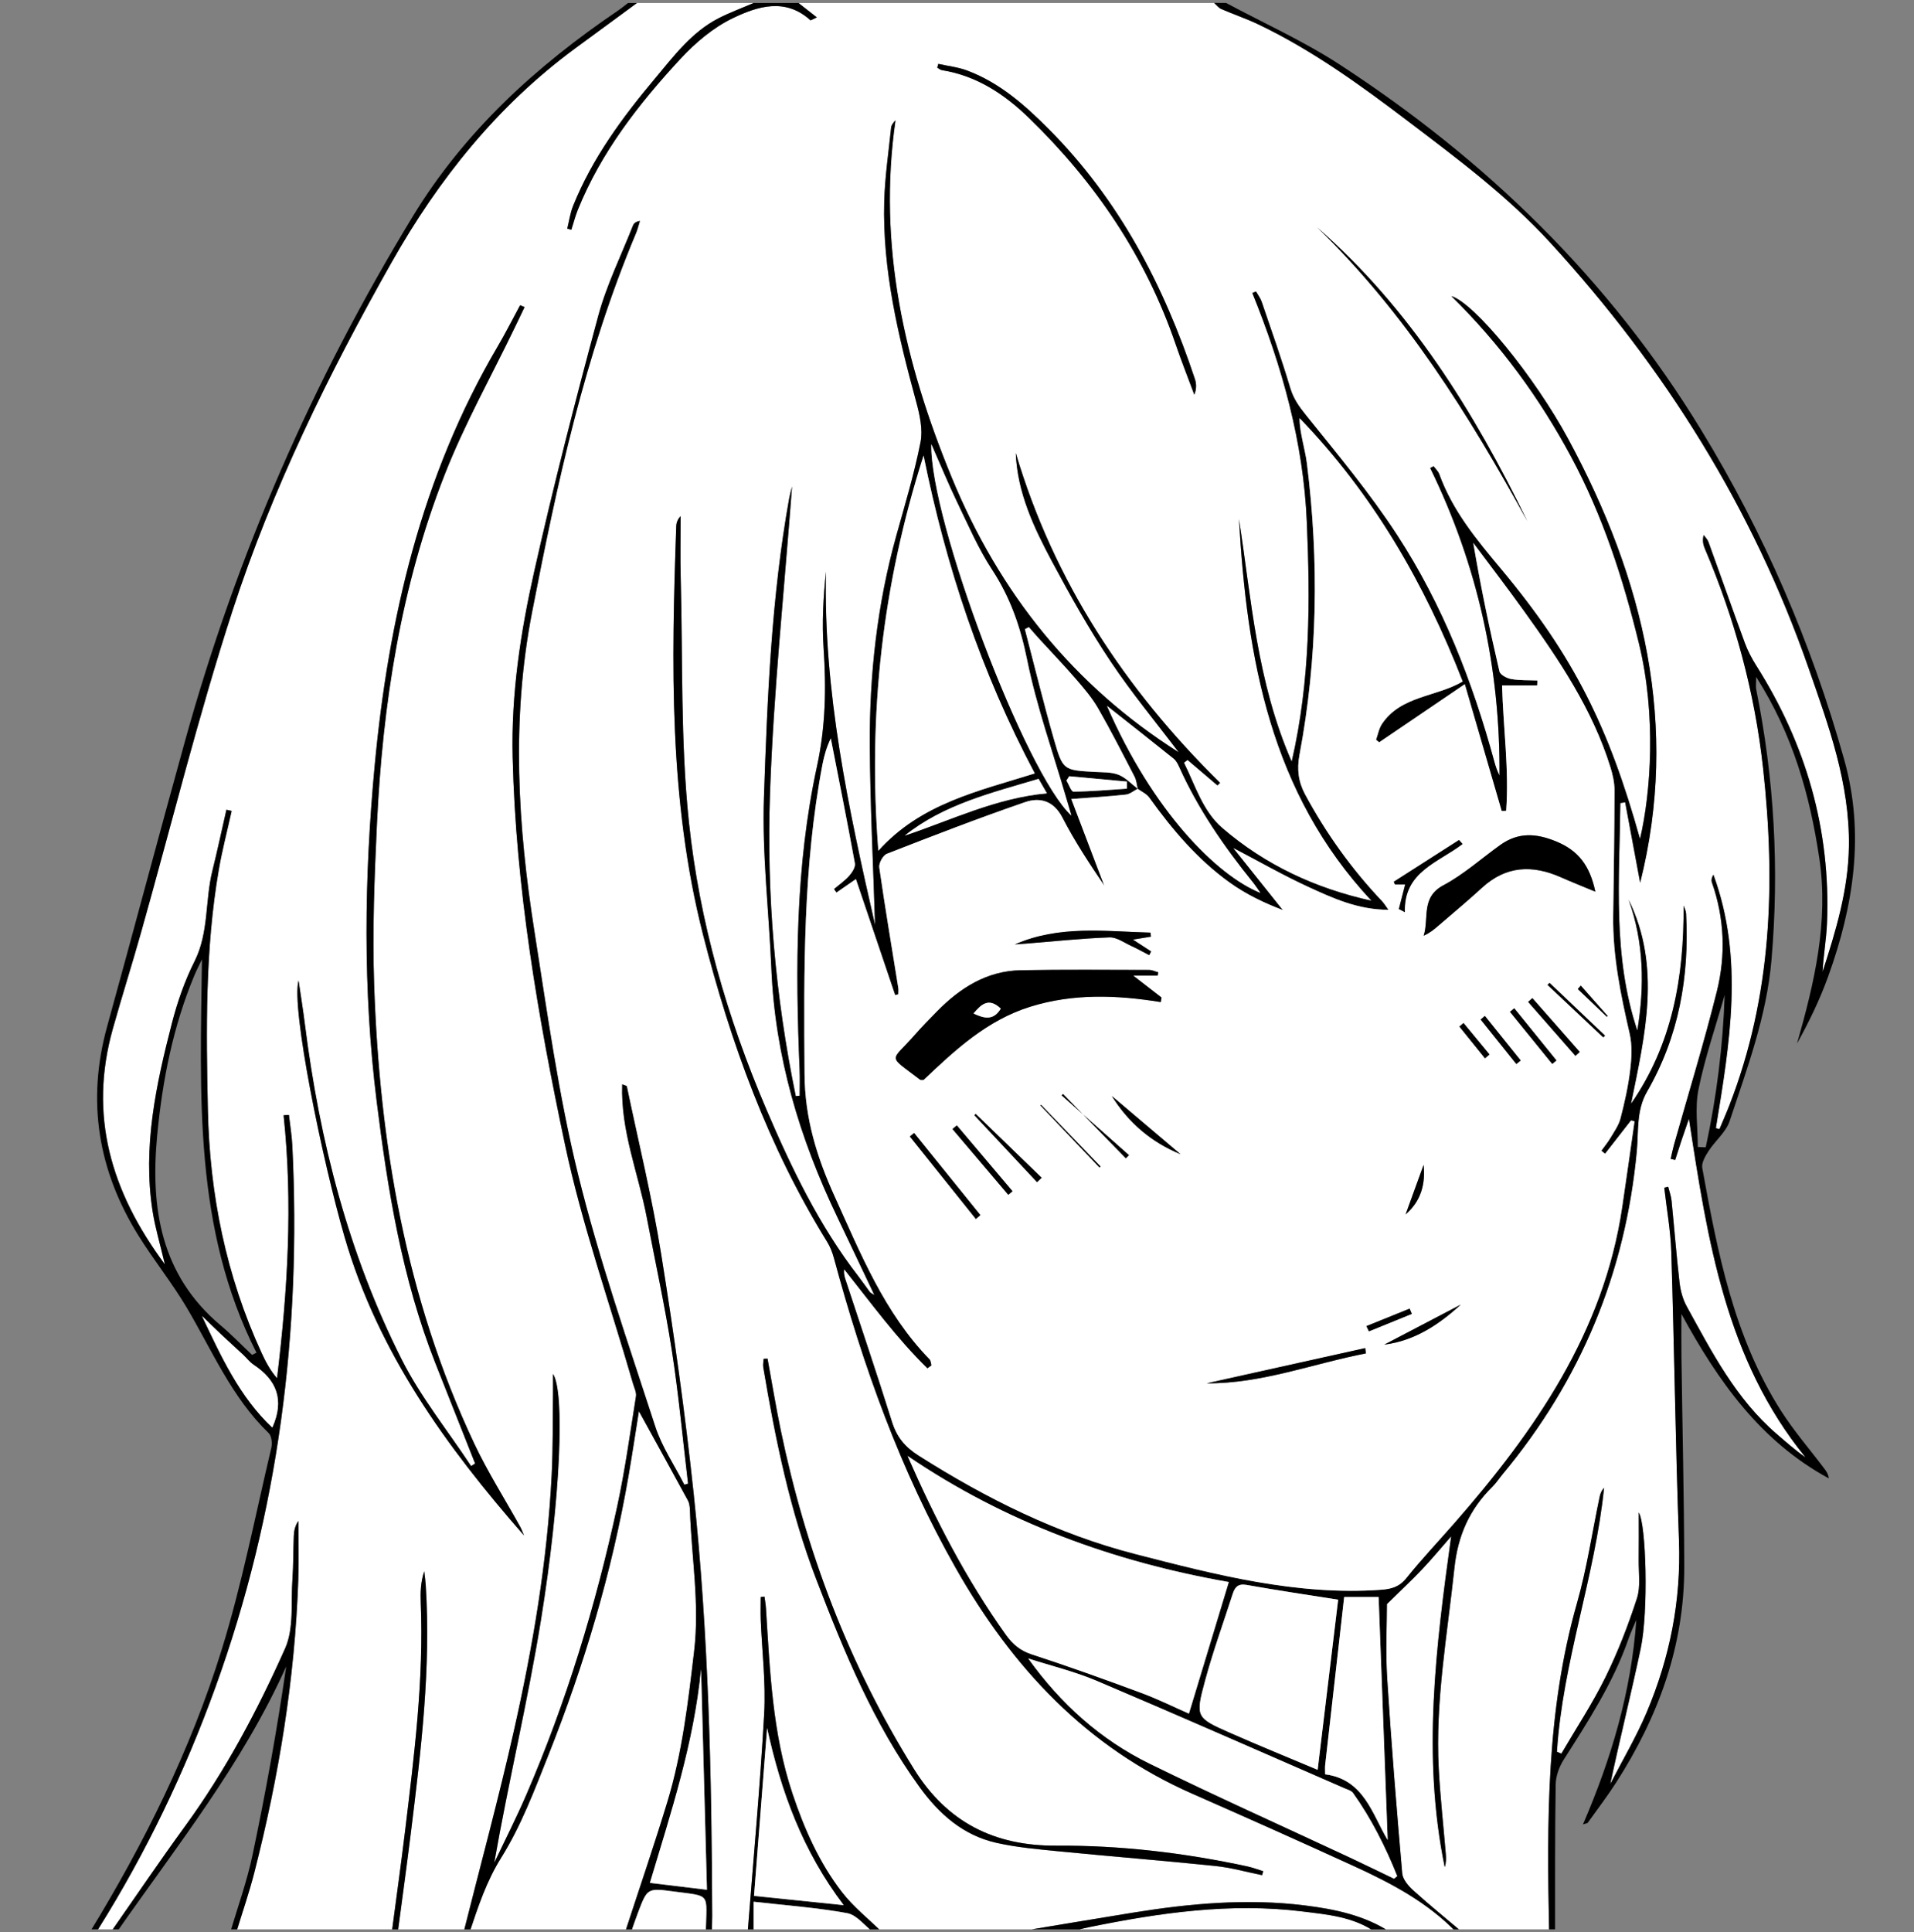 <?xml version="1.0" encoding="utf-8"?>
<!-- Generator: Adobe Illustrator 23.0.0, SVG Export Plug-In . SVG Version: 6.00 Build 0)  -->
<svg version="1.1" id="图层_1" xmlns="http://www.w3.org/2000/svg" xmlns:xlink="http://www.w3.org/1999/xlink" x="0px" y="0px"
	 viewBox="0 0 640 646" style="enable-background:new 0 0 640 646;" xml:space="preserve">
<rect x="0" y="0" width="640" height="646" fill="#808080" stroke="none"/>
<style type="text/css">
	.st0{clip-path:url(#SVGID_2_);}
	.st1{fill:#FFFFFF;}
</style>
<g>
	<defs>
		<rect id="SVGID_1_" width="640" height="645"/>
	</defs>
	<clipPath id="SVGID_2_">
		<use xlink:href="#SVGID_1_"  style="overflow:visible;"/>
	</clipPath>
	<g class="st0">
		<path class="st1" d="M37,646c-1.67,0-3.33,0-5,0c0.3-0.4,0.64-0.77,0.91-1.19c15.97-25.46,28.9-52.48,39.1-80.66
			c21.18-58.51,28.78-119.08,25.74-181.1c-0.17-3.44-0.75-6.87-1.14-10.3c-0.59,0.03-1.19,0.06-1.78,0.1
			c3.11,29.32,1.39,58.48-2.2,87.91c-2.3-2.64-3.81-5.53-5.17-8.48c-11.86-25.79-17.35-52.92-17.95-81.25
			c-0.56-26.84-0.92-53.63,3.64-80.2c1.14-6.62,2.86-13.14,4.31-19.71c-0.58-0.14-1.16-0.27-1.75-0.41
			c-1.56,6.83-3.03,13.69-4.71,20.49c-2.47,9.95-1.11,20.55-5.95,30.18c-3.26,6.48-5.71,13.51-7.53,20.55
			c-5.34,20.67-9.88,41.51-6.48,63.08c0.87,5.52,2.5,10.91,4.1,17.7c-18.16-24.45-25.5-49.9-17.43-78.7
			c3-10.71,6.37-21.31,9.39-32.02C57.27,276,66.21,239.63,77.77,204.11c13.24-40.69,32.09-79.1,53.16-116.37
			c15.75-27.86,35.35-52.33,61.24-71.45C199.1,11.18,206.06,6.1,213,1c13,0,26,0,39,0c-3.93,1.7-7.98,3.18-11.78,5.13
			c-8.99,4.63-14.9,12.6-21.2,20.11c-10.94,13.04-20.98,26.66-27.39,42.59c-0.97,2.41-1.32,5.07-1.95,7.61
			c0.46,0.13,0.91,0.25,1.37,0.38c0.72-2.24,1.3-4.54,2.18-6.72c7.8-19.27,20.38-35.39,34.3-50.43
			c4.98-5.38,10.98-10.45,17.51-13.59c8.23-3.96,17.53-6.96,25.96,0.7c0.09,0.08,0.54-0.23,2.14-0.97C270.82,4,268.91,2.5,267,1
			c46.33,0,92.67,0,139,0c0.79,0.69,1.46,1.64,2.38,2.04c4.11,1.79,8.39,3.22,12.42,5.15c17.96,8.59,33.97,20.18,49.78,32.17
			c16.72,12.69,33.55,25.23,47.79,40.76c38.21,41.69,67.73,88.71,86.4,142.27c6.73,19.31,13.77,38.54,13.48,59.51
			c-0.2,14.65-4.37,28.34-8.8,42.03c0.26-5.48,1.26-10.88,1.48-16.32c1.27-31.22-7.03-59.84-23.71-86.15
			c-1.49-2.36-2.81-4.89-3.77-7.5c-4.13-11.22-8.08-22.51-12.16-33.75c-0.31-0.86-1.06-1.56-1.61-2.34
			c-0.48,1.89-0.15,3.29,0.41,4.6c10.03,23.55,16.68,47.96,19.47,73.47c4.21,38.37,2.93,76.1-11.27,112.58
			c-1.04,2.68-2.21,5.32-3.32,7.98c-0.4-0.11-0.81-0.22-1.21-0.33c4.65-28.33,9.5-56.65-0.81-84.72c-0.54,0.86-0.78,1.81-0.51,2.57
			c4.21,11.98,4.68,24.3,1.66,36.41c-4.29,17.24-9.53,34.24-14.35,51.34c-0.43,1.54-0.74,3.11-1.1,4.67c0.5,0.12,1,0.24,1.51,0.36
			c0.68-2.13,1.35-4.26,2.06-6.39c0.72-2.16,1.47-4.3,2.54-7.4c6.24,40.74,12.3,80.51,38.98,113.22c-3.52-2.46-6.6-5.2-9.72-7.89
			c-13.57-11.69-21.6-27.31-30.02-42.61c-1.31-2.39-2.07-5.25-2.39-7.98c-1.05-9.09-1.75-18.22-2.67-27.33
			c-0.16-1.57-0.73-3.11-1.12-4.66c-0.44,0.11-0.88,0.21-1.31,0.32c0.81,7.21,2.13,14.41,2.35,21.64
			c0.99,32.14,1.41,64.29,2.57,96.43c0.72,20.05-3.08,39.1-10.82,57.38c-3.48,8.21-8.07,15.94-12.15,23.89
			c3.25-15.38,7.02-30.31,10.19-45.36c2.61-12.39,1.82-41.52-0.67-45.4c-0.01,5.29,0.05,10.57-0.02,15.86
			c-0.06,4.31,0.69,8.92-0.59,12.86c-2.92,8.98-6.35,17.88-10.52,26.35c-4.34,8.81-9.79,17.06-14.75,25.56
			c-0.49-0.21-0.99-0.42-1.48-0.63c1.91-29.98,12.72-58.45,15.76-88.26c-0.86,0.92-1.26,1.96-1.48,3.02
			c-2.5,11.87-4.26,23.95-7.58,35.58C517.01,572.1,517.26,609.01,518,646c-9.67,0-19.33,0-29,0c-5.5-4.65-11.1-9.19-16.44-14.02
			c-1.65-1.49-3.52-3.69-3.7-5.7c-1.89-21.71-3.66-43.44-5.03-65.19c-0.57-9.08-0.09-18.24-0.09-24.84
			c4.97-4.88,8.48-8.13,11.76-11.61c3.36-3.57,6.5-7.35,9.73-11.04c-5.14,37.03-9.77,73.66-2.16,110.58c0.52-1.5,0.47-3,0.35-4.49
			c-0.79-9.46-1.84-18.9-2.35-28.38c-1.19-22.59,2.87-44.77,5.24-67.1c1.16-10.9,5.08-19.68,12.69-27.17
			c1.3-1.28,2.3-2.85,3.47-4.26c26.1-31.37,41.04-67.3,44.83-107.99c0.62-6.61-0.21-13.56,3.41-19.83
			c10.66-18.45,14.2-38.53,13.06-59.59c-0.05-0.89-0.54-1.76-0.83-2.64c0.16,23.88-3.74,46.34-17.58,66.28
			c4.64-22.86,10.26-45.66-0.79-68.23c5.11,14.27,5.35,28.91,2.9,43.74c-8.33-24.92-5.97-50.56-5.68-76.06
			c0.54-0.08,1.08-0.15,1.62-0.23c1.72,9.22,3.44,18.45,5.01,26.88c13.14-52.36,1.27-101.48-24.01-148.29
			c-11.36-21.03-31.43-45.56-39.12-47.84c16.58,16.32,29.52,34.13,40,53.64c10.61,19.73,17.45,40.85,22.75,62.61
			c5.79,23.8,3.98,49.71,0.33,65.25c-10.38-37.2-22.12-61.11-46.41-90.18c-8.27-9.89-16.29-19.55-20.72-31.78
			c-0.36-0.99-1.25-1.78-1.9-2.66c-0.37,0.2-0.74,0.41-1.12,0.61c15.85,32.47,23.44,66.77,23.16,102.8c-0.75-1.47-1.28-3-1.7-4.56
			c-7.29-26.8-17.34-52.54-32.51-75.83c-9.13-14.03-19.95-26.98-30.47-40.05c-2.33-2.9-4.21-5.5-5.29-9.11
			c-2.9-9.69-6.28-19.24-9.54-28.82c-0.42-1.23-1.26-2.31-1.91-3.46c-0.41,0.17-0.81,0.33-1.22,0.5
			c9.99,24.62,17.09,49.99,18.22,76.56c1.12,26.37,1.24,52.78-5.06,80.12c-11.69-26.76-13.45-54.24-17.63-81.15
			c2.67,46.63,10.52,91.52,44.32,127.66c-18.74-4.15-35.58-11.99-49.93-24.36c-6.52-5.62-9.03-14.23-12.78-21.8
			c0.4-0.31,0.79-0.62,1.19-0.93c3.34,2.84,6.68,5.69,10.02,8.53c0.29-0.29,0.57-0.58,0.86-0.87
			c-31.74-31.24-55.57-67.33-68.32-110.28c0.53,13.32,6.09,25.03,12.19,36.41c6.04,11.28,12.34,22.5,19.43,33.13
			c7.13,10.69,15.39,20.64,22.87,30.53c-35.03-22.19-59.97-53.11-75.96-92.02c-15.78-38.39-24.75-77.48-18.74-119.24
			c-0.74,0.76-1.38,1.55-1.46,2.4c-0.85,8.25-2.08,16.5-2.31,24.78c-0.61,22.89,4.7,44.88,10.66,66.78c1.2,4.4,2.32,9.35,1.47,13.65
			c-2.07,10.56-5.21,20.93-8.11,31.32c-6.38,22.95-8.99,46.41-8.84,70.13c0.12,19.75,1.13,39.49,1.76,59.94
			c-8.98-39.24-17.3-77.98-16.42-118.14c-0.89,8.59-1.36,17.13-0.79,25.6c0.9,13.3,0.68,26.2-2.21,39.5
			c-7.25,33.41-7.23,67.46-5.81,101.5c0.12,2.87,0.02,5.75,0.02,8.62c-0.44,0.04-0.87,0.08-1.31,0.12
			c-6.87-33.4-9.8-67.34-8.61-101.36c1.2-34.04,4.79-67.99,7.37-102.44c-0.38,1.55-0.73,2.72-0.95,3.92
			c-5.95,33.06-7.31,66.56-8.45,99.98c-0.65,19.07,1.68,38.24,2.49,57.37c1.23,29.26,9.42,56.63,21.99,82.86
			c4.06,8.47,8.07,16.97,12.44,26.18c-1.02-0.66-1.33-0.77-1.49-0.99c-1.29-1.74-2.51-3.53-3.83-5.24
			c-13.15-17-22.35-36.11-30.76-55.78c-13.18-30.81-22.41-62.84-25.91-95.96c-2.86-27.06-2.03-54.52-2.76-81.8
			c-0.18-6.87-0.03-13.75-0.03-20.63c-0.97,1.02-1.42,2.16-1.46,3.32c-1.62,45.83-2.53,91.55,8.95,136.59
			c9.22,36.16,21.79,70.83,41.5,102.69c1.03,1.66,1.77,3.58,2.28,5.47c9.75,36.05,22.18,70.96,40.74,103.63
			c18.88,33.23,43.64,59.83,79.14,75.44c18.1,7.96,36.16,16.02,54.14,24.25C465.3,629.63,477.34,636,487,646c-7.33,0-14.67,0-22,0
			c-8.72-5.69-18.63-7.73-28.68-8.99c-19.3-2.41-38.49-0.66-57.58,2.43c-13.25,2.15-26.49,4.37-39.73,6.56c-14.67,0-29.33,0-44,0
			c-4.56-4.49-9.71-8.53-13.57-13.56c-7.54-9.81-12.5-21.05-16.44-32.8c-6.74-20.16-7.54-41.12-8.88-62.02
			c-0.08-1.29-0.32-2.57-0.49-3.86c-0.42,0.05-0.84,0.1-1.26,0.15c0,2.55-0.08,5.09,0.01,7.63c0.41,10.45,1.73,20.95,1.15,31.34
			c-1.36,24.4-3.62,48.75-5.52,73.12c-4,0-8,0-12,0c0.05-1.83,0.15-3.66,0.14-5.48c-0.15-47.16-1.22-94.31-6.2-141.24
			c-2.84-26.78-6.6-53.48-10.87-80.07c-3.02-18.81-7.57-37.38-11.48-56.04c-0.03-0.17-0.53-0.24-1.54-0.65
			c-0.55,15.63,5.4,29.74,8.19,44.38c2.83,14.85,6.08,29.64,8.4,44.57c2.29,14.77,3.66,29.69,5.43,44.54
			c-0.41,0.12-0.83,0.24-1.24,0.36c-3.3-6.48-7.52-12.67-9.74-19.5c-9.07-27.97-18.82-55.82-25.82-84.33
			c-6.53-26.58-10.26-53.87-14.54-80.96c-5.61-35.51-7.78-71.02-0.84-106.8c8.37-43.16,17.61-86,34.74-126.73
			c0.57-1.35,0.9-2.79,1.35-4.18c-1.5,0.25-2.05,0.84-2.33,1.54c-3.96,10.05-8.82,19.86-11.62,30.22
			c-7.67,28.39-15,56.9-21.44,85.59c-4.55,20.27-7.69,40.85-7.18,61.85c1.05,43.81,8.46,86.81,17.48,129.43
			c5.73,27.07,15.07,53.38,22.77,80.04c0.41,1.42,1.2,2.96,0.99,4.3c-1.96,12.29-3.65,24.65-6.28,36.8
			c-7.17,33.06-16.98,65.33-30.41,96.43c-3.32,7.68-7.12,15.15-10.7,22.71c4.78-27.25,11.21-53.92,15.58-80.92
			c6.7-41.33,8.02-76.56,4.08-82.53c0,2.67,0.02,4.45,0,6.22c-0.13,9.16,0.01,18.34-0.45,27.48c-1.46,29-6.31,57.56-12.69,85.81
			c-5.08,22.51-11.14,44.79-16.77,67.17c-7.33,0-14.67,0-22,0c1.48-11.2,3.04-22.39,4.42-33.6c3.37-27.41,6.7-54.84,4.92-82.56
			c-0.1-1.52-0.32-3.04-0.49-4.56c-1.19,3.57-1.32,7.07-1.17,10.55c1.05,25.56-2.16,50.82-5.21,76.09
			c-1.37,11.37-2.97,22.71-4.47,34.07c-17.33,0-34.67,0-52,0c2.02-6.64,4.3-13.21,6.02-19.92c8.23-32.17,13.59-64.79,14.72-98.02
			c0.22-6.52,0.03-13.06,0.03-19.59c-1.09,1.57-1.45,3.25-1.53,4.93c-0.2,4.83-0.12,9.67-0.46,14.49
			c-0.56,7.78,0.57,16.41-2.43,23.15c-9.26,20.79-19.96,40.93-33.45,59.45C53.39,622.17,45.29,634.15,37,646z M175.21,513.32
			c-0.43-0.99-0.78-2.03-1.3-2.97c-5.14-9.28-10.87-18.28-15.38-27.86c-22.87-48.57-31.64-100.34-33.43-153.49
			c-0.6-17.79,0.1-35.66,0.94-53.46c1.9-40.09,7.97-79.53,22.72-117.05c6.6-16.79,15.51-32.68,23.36-48.98
			c1.1-2.28,2.19-4.57,3.29-6.85c-0.5-0.21-1-0.41-1.5-0.62c-2.51,4.63-4.88,9.33-7.55,13.87c-25.43,43.26-36.46,90.88-41.08,140.1
			c-3.5,37.34-3.99,74.83,0.68,112.24c3.72,29.78,8.5,59.27,19.58,87.38c4.42,11.22,8.88,22.42,13.33,33.64
			c-0.45,0.28-0.89,0.56-1.34,0.84c-7.82-11.84-16.87-23.06-23.22-35.65c-17.77-35.23-27.46-73.01-32.36-112.07
			c-0.61-4.88-1.41-9.75-2.12-14.62c-2.54,9.06,7.96,60.22,15.42,85.87C126.44,452.16,149.17,483.56,175.21,513.32z M256.65,454.21
			c-0.44,0.03-0.88,0.05-1.32,0.08c-0.05,0.94-0.28,1.91-0.12,2.82c4.06,24.12,8.94,48.02,17.75,70.96
			c9.31,24.23,19.14,48.18,34.53,69.4c6.56,9.04,14.57,16.11,25.62,18.61c6.91,1.56,14.06,2.18,21.14,2.87
			c17.36,1.71,34.76,3.08,52.11,4.88c5.27,0.54,10.44,2.02,15.65,3.07c0.12-0.44,0.24-0.88,0.37-1.32
			c-1.79-0.55-3.55-1.23-5.37-1.62c-21.04-4.53-42.33-7.05-63.86-6.92c-20.6,0.12-36.44-7.77-47.55-25.61
			c-21.88-35.11-36.21-73.1-44.58-113.46C259.4,470.07,258.1,462.12,256.65,454.21z M313.74,21.36c-0.11,0.42-0.23,0.84-0.34,1.26
			c0.52,0.29,1.01,0.76,1.56,0.84c11.67,1.86,20.98,8.08,29.21,16.08c22.04,21.41,38.87,46.22,48.9,75.44
			c1.96,5.71,4.18,11.32,6.28,16.98c0.74-1.86,0.74-3.61,0.22-5.18c-10.39-31.3-25.3-59.92-48.85-83.59
			c-8.07-8.11-16.47-15.54-27.3-19.6C320.36,22.43,316.98,22.08,313.74,21.36z M440.43,76.02c29.41,28.43,50.74,62.65,70.26,98.17
			C492.8,137.5,471.55,103.2,440.43,76.02z"/>
		<path d="M487,646c-9.66-10-21.7-16.37-34.12-22.06c-17.98-8.23-36.04-16.29-54.14-24.25c-35.5-15.61-60.26-42.2-79.14-75.44
			c-18.56-32.67-30.99-67.58-40.74-103.63c-0.51-1.9-1.25-3.81-2.28-5.47c-19.71-31.86-32.28-66.53-41.5-102.69
			c-11.48-45.04-10.57-90.76-8.95-136.59c0.04-1.16,0.48-2.3,1.46-3.32c0,6.88-0.15,13.76,0.03,20.63
			c0.72,27.28-0.11,54.74,2.76,81.8c3.5,33.12,12.73,65.15,25.91,95.96c8.41,19.66,17.61,38.78,30.76,55.78
			c1.32,1.71,2.54,3.5,3.83,5.24c0.16,0.22,0.47,0.32,1.49,0.99c-4.37-9.2-8.38-17.7-12.44-26.18
			c-12.57-26.23-20.76-53.61-21.99-82.86c-0.81-19.13-3.14-38.3-2.49-57.37c1.14-33.42,2.5-66.92,8.45-99.98
			c0.22-1.2,0.57-2.38,0.95-3.92c-2.58,34.45-6.18,68.41-7.37,102.44c-1.19,34.02,1.74,67.96,8.61,101.36
			c0.44-0.04,0.87-0.08,1.31-0.12c0-2.87,0.1-5.75-0.02-8.62c-1.43-34.03-1.45-68.09,5.81-101.5c2.89-13.31,3.11-26.21,2.21-39.5
			c-0.57-8.47-0.11-17.01,0.79-25.6c-0.88,40.16,7.44,78.9,16.42,118.14c-0.64-20.45-1.64-40.19-1.76-59.94
			c-0.15-23.72,2.46-47.18,8.84-70.13c2.89-10.39,6.03-20.76,8.11-31.32c0.84-4.3-0.28-9.26-1.47-13.65
			c-5.96-21.89-11.27-43.89-10.66-66.78c0.22-8.27,1.46-16.52,2.31-24.78c0.09-0.85,0.73-1.64,1.46-2.4
			c-6.01,41.75,2.96,80.85,18.74,119.24c16,38.91,40.93,69.83,75.96,92.02c-7.48-9.89-15.74-19.84-22.87-30.53
			c-7.1-10.63-13.39-21.85-19.43-33.13c-6.09-11.38-11.65-23.1-12.19-36.41c12.74,42.96,36.58,79.05,68.32,110.28
			c-0.29,0.29-0.57,0.58-0.86,0.87c-3.34-2.84-6.68-5.69-10.02-8.53c-0.4,0.31-0.79,0.62-1.19,0.93c3.74,7.57,6.26,16.18,12.78,21.8
			c14.35,12.38,31.19,20.22,49.93,24.36c-33.8-36.15-41.66-81.03-44.32-127.66c4.18,26.91,5.94,54.39,17.63,81.15
			c6.3-27.34,6.18-53.75,5.06-80.12c-1.13-26.57-8.24-51.93-18.22-76.56c0.41-0.17,0.81-0.33,1.22-0.5
			c0.65,1.15,1.49,2.23,1.91,3.46c3.26,9.58,6.65,19.13,9.54,28.82c1.08,3.61,2.96,6.21,5.29,9.11
			c10.51,13.07,21.33,26.03,30.47,40.05c15.17,23.29,25.22,49.03,32.51,75.83c0.42,1.56,0.95,3.09,1.7,4.56
			c0.28-36.04-7.31-70.33-23.16-102.8c0.37-0.2,0.74-0.41,1.12-0.61c0.65,0.88,1.54,1.67,1.9,2.66
			c4.43,12.23,12.45,21.89,20.72,31.78c24.29,29.07,36.04,52.98,46.41,90.18c3.66-15.54,5.47-41.45-0.33-65.25
			c-5.3-21.76-12.14-42.88-22.75-62.61c-10.49-19.5-23.42-37.32-40-53.64c7.69,2.28,27.76,26.81,39.12,47.84
			c25.29,46.81,37.16,95.93,24.01,148.29c-1.57-8.43-3.29-17.66-5.01-26.88c-0.54,0.08-1.08,0.15-1.62,0.23
			c-0.28,25.5-2.65,51.13,5.68,76.06c2.46-14.83,2.22-29.47-2.9-43.74c11.05,22.57,5.43,45.37,0.79,68.23
			c13.84-19.95,17.74-42.4,17.58-66.28c0.29,0.88,0.78,1.75,0.83,2.64c1.14,21.06-2.4,41.14-13.06,59.59
			c-3.62,6.27-2.8,13.22-3.41,19.83c-3.79,40.69-18.73,76.62-44.83,107.99c-1.17,1.41-2.18,2.98-3.47,4.26
			c-7.61,7.5-11.54,16.28-12.69,27.17c-2.37,22.33-6.43,44.51-5.24,67.1c0.5,9.47,1.56,18.92,2.35,28.38
			c0.12,1.49,0.18,2.99-0.35,4.49c-7.6-36.92-2.98-73.55,2.16-110.58c-3.23,3.69-6.37,7.48-9.73,11.04
			c-3.28,3.48-6.79,6.73-11.76,11.61c0,6.61-0.48,15.76,0.09,24.84c1.37,21.75,3.14,43.48,5.03,65.19c0.18,2.01,2.05,4.21,3.7,5.7
			c5.34,4.83,10.94,9.37,16.44,14.02C488.33,646,487.67,646,487,646z M380.43,263.69c-0.35-1.36-0.45-2.85-1.08-4.06
			c-3.98-7.67-7.89-15.38-12.2-22.86c-2.02-3.5-4.72-6.66-7.39-9.74c-4.02-4.64-8.28-9.08-12.43-13.61
			c-1.13-1.23-2.21-2.51-3.31-3.76c-0.44,0.23-0.87,0.46-1.31,0.69c3.22,12.32,6.23,24.69,9.74,36.93
			c2.95,10.28,3.21,10.18,13.68,10.78c2.65,0.15,5.49,0.01,7.87,0.95c2.39,0.95,4.32,3.07,6.45,4.68c-1.33,0.68-2.61,1.81-3.99,1.96
			c-5.72,0.63-11.47,0.96-18.23,1.48c3.89,10.22,7.46,19.61,11.03,28.99c-5.06-7.48-9.96-14.91-14.02-22.79
			c-2.92-5.66-7.56-6.84-12.42-5.17c-15.56,5.35-30.92,11.29-46.26,17.28c-1.29,0.5-2.74,3.14-2.54,4.55
			c1.93,13.46,4.2,26.86,6.36,40.29c0.11,0.69,0.01,1.42,0.01,2.13c-0.36,0.09-0.71,0.19-1.07,0.28
			c-4.37-12.92-8.74-25.84-13.12-38.79c-2.22,1.54-4.37,3.03-6.51,4.51c-0.28-0.4-0.56-0.8-0.85-1.19c1.73-1.46,3.63-2.76,5.11-4.44
			c0.99-1.11,2.14-2.9,1.91-4.15c-2.54-13.95-5.33-27.85-8.05-41.77c-1.38,2.88-2.21,5.74-2.77,8.65
			c-6.54,34.25-6.25,68.83-6.01,103.53c0.1,14.94,4.18,27.93,10.07,40.91c8.73,19.22,16.63,38.95,31.74,54.47
			c0.45,0.46,0.46,1.36,0.67,2.05c-0.47,0.34-0.94,0.68-1.4,1.02c-10.31-10.07-18.81-21.76-27.81-33.09
			c-0.11,1.16,0.05,2.13,0.35,3.05c5.24,15.95,10.64,31.84,15.65,47.86c1.6,5.13,4.3,8.4,8.96,11.35
			c22.64,14.35,46.38,26.18,72.4,32.88c26.89,6.92,53.81,13.93,82.04,11.95c3.5-0.25,6.17-0.95,8.56-3.93
			c5.09-6.36,10.71-12.29,16.08-18.42c26.94-30.8,49.86-63.75,56.08-105.55c1.42-9.57,2.76-19.16,4.14-28.73
			c-0.39-0.09-0.78-0.17-1.17-0.26c-2.89,3.71-5.78,7.42-8.68,11.13c-0.42-0.34-0.84-0.68-1.26-1.02c1.01-1.4,2.13-2.75,3.01-4.23
			c1.25-2.12,2.79-4.23,3.39-6.55c1.38-5.3,2.58-10.69,3.24-16.12c0.49-4.01,0.73-8.31-0.16-12.19c-2.98-13.01-5.7-26-5.51-39.44
			c0.2-13.99,0.41-27.98,0.44-41.97c0-2.57-0.59-5.22-1.36-7.7c-6.01-19.37-17.21-35.9-28.87-52.15
			c-5.53-7.71-11.32-15.24-16.99-22.85c2.51,14.8,5.48,28.91,8.75,42.95c0.26,1.13,2.46,2.3,3.91,2.55c2.87,0.5,5.85,0.36,8.78,0.49
			c-0.03,0.56-0.05,1.11-0.08,1.67c-3.86,0-7.73,0-11.74,0c0.4,14.32,2.39,28.12,1.37,41.9c-0.5,0.01-1,0.03-1.5,0.04
			c-3.94-13.55-7.89-27.1-12.33-42.37c-10.37,7.04-19.49,13.23-28.61,19.42c-0.35-0.28-0.71-0.56-1.06-0.84
			c0.64-1.77,0.96-3.76,1.98-5.28c6.32-9.46,18.03-8.97,26.98-14.19c-12.77-32.81-30-62.62-54.53-88.04
			c-0.02,2.57,0.46,4.93,0.94,7.29c0.52,2.6,1.18,5.19,1.51,7.81c4.08,32.6,3.61,65.11-2.48,97.44c-0.92,4.9-0.38,9.07,1.95,13.36
			c7.02,12.97,15.51,24.84,25.66,35.54c0.69,0.72,1.2,1.61,2.16,2.92c-10.26-0.02-18.64-3.89-26.91-7.7
			c-8.36-3.84-16.38-8.44-24.94-12.92c5.64,7.07,11.08,13.88,16.52,20.7c-6.2-2.33-12.27-5.26-17.67-9.11
			c-10.81-7.72-19.31-17.76-27.02-28.51C383.37,265.37,381.72,264.66,380.43,263.69z M410.88,528.89
			c-38.38-6.73-74.65-19.89-107.39-42.15c9.28,21.17,19.64,41.24,32.84,59.72c2.27,3.18,4.81,5.35,8.7,6.62
			c12.3,4,24.48,8.39,36.62,12.89c5.71,2.12,11.19,4.84,15.9,6.91C402.02,558.12,406.38,543.73,410.88,528.89z M346,258.56
			c-17.93-33.74-29.68-69.07-37.18-106.27c-13.77,43.01-18.66,86.58-15.12,132.11C307.89,268.57,327.18,264.47,346,258.56z
			 M466.15,628.07c0.34-0.29,0.69-0.58,1.03-0.87c-3.9-9.76-8.61-19.13-14.75-27.77c-0.6-0.84-1.97-1.19-3.03-1.65
			c-27.55-11.99-55.03-24.12-82.69-35.85c-7.36-3.12-15.24-5.02-22.89-7.48c10.89,15.23,24.25,27.15,40.56,35.15
			c22.05,10.82,44.48,20.86,66.73,31.26C456.15,623.21,461.14,625.66,466.15,628.07z M447.45,534.79
			c-10.13-1.61-20.42-3.12-30.65-4.93c-2.92-0.52-3.91,0.85-4.63,3.08c-3.11,9.63-6.56,19.16-9.2,28.92
			c-3.31,12.21-3.06,12.4,8.5,17.5c9.62,4.24,19.36,8.2,29.13,12.32C442.96,572.11,445.23,553.19,447.45,534.79z M443.09,593.17
			c13.06,1.7,15.8,13.48,20.92,21.97c-1-26.82-2.02-53.99-3.03-81.25c-3.3,0-7.01,0-11.52,0c-2.15,18.97-4.26,37.61-6.36,56.25
			C443.02,590.94,443.09,591.76,443.09,593.17z M311.41,148.49c-0.54,25.43,31.6,110.21,46.83,124.15c-0.65-2.2-1.17-3.92-1.67-5.64
			c-4.49-15.45-9.95-30.7-13.13-46.42c-2.22-10.95-5.6-20.76-11.71-30.08c-4.61-7.03-7.99-14.89-11.66-22.5
			C317.14,161.95,314.59,155.72,311.41,148.49z M370.16,235.99c15.35,35.27,36.73,56.61,51.28,62.51c-1.01-1.42-1.7-2.5-2.5-3.49
			c-9.64-11.94-18.32-24.49-24.65-38.55c-0.46-1.03-1.04-2.16-1.89-2.84C385.03,247.69,377.58,241.86,370.16,235.99z M347.28,260.38
			c-15.95,4.76-31.74,8.58-44.75,18.97c15.59-5.22,30.49-12.57,47.53-14.13C349.1,263.54,348.3,262.14,347.28,260.38z
			 M357.53,259.51c-0.3,0.48-0.61,0.95-0.91,1.43c0.78,1.3,1.58,3.72,2.35,3.71c5.96-0.07,11.91-0.6,17.87-0.99
			c0-0.79,0-1.58,0-2.37C370.4,260.7,363.96,260.11,357.53,259.51z"/>
		<path class="st1" d="M209,646c-17.33,0-34.67,0-52,0c2.88-8.6,5.61-17,10.61-25c6.63-10.6,11.13-22.62,15.79-34.33
			c12-30.18,21.23-61.2,26.76-93.26c1.25-7.25,2.34-14.52,3.47-21.62c5.55,10.08,11.01,19.92,16.37,29.81
			c0.53,0.97,0.66,2.24,0.7,3.38c0.51,15.65,3.27,31.09,1.4,46.98c-2.01,17.07-3.96,34.05-8.98,50.51
			C218.69,617.06,213.73,631.5,209,646z"/>
		<path d="M410,1c12.68,6.8,25.92,12.74,37.93,20.56c49.05,31.93,90.14,71.77,120.86,122.11c21.13,34.63,36.96,71.38,47.88,110.32
			c6.93,24.71,3.15,48.85-5.37,72.46c-2.78,7.71-6.37,15.13-10.41,22.41c5.81-20.37,10.63-40.72,7.44-61.99
			c-3.16-21.01-8.78-41.23-21.11-60.57c0,2.23-0.17,3.24,0.02,4.19c6.05,29.9,7.72,59.98,5.11,90.42
			c-1.61,18.83-8.15,36.21-13.97,53.82c-1.23,3.74-4.86,6.64-7.1,10.11c-1.07,1.66-2.38,3.91-2.08,5.62
			c5.11,28.2,10.54,56.37,26.26,81.08c4.36,6.85,9.75,13.05,14.65,19.56c0.67,0.88,1.26,1.83,1.4,3.14
			c-22.87-12.4-37.06-32.54-49.28-54.96c0,4.82-0.06,9.64,0.01,14.46c0.31,23.32,0.88,46.65,0.94,69.97
			c0.07,26.42-8.65,50.22-22.77,72.21c-2.96,4.61-6.31,8.98-9.5,13.44c-0.14,0.2-0.56,0.21-1.6,0.55
			c9.54-22.11,16.17-44.53,17.84-68.35c-0.89,2.13-1.89,4.23-2.64,6.4c-5.07,14.6-13.43,27.41-21.64,40.32
			c-1.51,2.38-2.63,5.46-2.68,8.24c-0.27,16.48-0.18,32.98-0.2,49.46c-0.67,0-1.33,0-2,0c-0.74-36.99-0.99-73.9,9.31-110.01
			c3.32-11.63,5.08-23.71,7.58-35.58c0.22-1.07,0.62-2.1,1.48-3.02c-3.04,29.82-13.86,58.29-15.76,88.26
			c0.49,0.21,0.99,0.42,1.48,0.63c4.96-8.5,10.42-16.75,14.75-25.56c4.17-8.47,7.6-17.37,10.52-26.35
			c1.28-3.94,0.54-8.55,0.59-12.86c0.07-5.28,0.02-10.57,0.02-15.86c2.5,3.88,3.28,33.01,0.67,45.4
			c-3.17,15.05-6.93,29.98-10.19,45.36c4.08-7.95,8.67-15.68,12.15-23.89c7.75-18.28,11.55-37.34,10.82-57.38
			c-1.16-32.13-1.57-64.29-2.57-96.43c-0.22-7.23-1.54-14.42-2.35-21.64c0.44-0.11,0.88-0.21,1.31-0.32
			c0.38,1.55,0.96,3.08,1.12,4.66c0.92,9.11,1.62,18.24,2.67,27.33c0.32,2.73,1.07,5.59,2.39,7.98
			c8.42,15.3,16.45,30.92,30.02,42.61c3.12,2.69,6.2,5.43,9.72,7.89c-26.68-32.72-32.74-72.48-38.98-113.22
			c-1.07,3.1-1.82,5.25-2.54,7.4c-0.71,2.12-1.37,4.26-2.06,6.39c-0.5-0.12-1-0.24-1.51-0.36c0.36-1.56,0.67-3.13,1.1-4.67
			c4.82-17.11,10.06-34.11,14.35-51.34c3.01-12.11,2.55-24.43-1.66-36.41c-0.27-0.77-0.04-1.71,0.51-2.57
			c10.31,28.06,5.46,56.39,0.81,84.72c0.4,0.11,0.81,0.22,1.21,0.33c1.11-2.66,2.28-5.3,3.32-7.98
			c14.2-36.48,15.48-74.21,11.27-112.58c-2.8-25.52-9.44-49.92-19.47-73.47c-0.56-1.31-0.89-2.71-0.41-4.6
			c0.55,0.78,1.3,1.48,1.61,2.34c4.07,11.24,8.02,22.53,12.16,33.75c0.96,2.61,2.28,5.15,3.77,7.5
			c16.68,26.31,24.98,54.93,23.71,86.15c-0.22,5.43-1.22,10.83-1.48,16.32c4.43-13.7,8.6-27.39,8.8-42.03
			c0.29-20.97-6.75-40.2-13.48-59.51c-18.67-53.56-48.2-100.58-86.4-142.27c-14.23-15.53-31.07-28.07-47.79-40.76
			c-15.8-11.99-31.81-23.58-49.78-32.17c-4.04-1.93-8.31-3.36-12.42-5.15c-0.92-0.4-1.59-1.34-2.38-2.04C407.33,1,408.67,1,410,1z
			 M576.7,332.62c-3,10.51-6.59,20.9-8.76,31.58c-1.26,6.17-0.23,12.81-0.23,19.24c0.88,0.04,1.77,0.08,2.65,0.12
			C574,366.73,576.11,349.68,576.7,332.62z"/>
		<path d="M209,646c4.73-14.5,9.69-28.94,14.13-43.53c5.01-16.45,6.97-33.44,8.98-50.51c1.87-15.89-0.89-31.34-1.4-46.98
			c-0.04-1.14-0.17-2.41-0.7-3.38c-5.37-9.89-10.82-19.74-16.37-29.81c-1.14,7.1-2.22,14.38-3.47,21.62
			c-5.53,32.06-14.77,63.08-26.76,93.26c-4.66,11.71-9.16,23.74-15.79,34.33c-5,7.99-7.73,16.4-10.61,25c-0.67,0-1.33,0-2,0
			c5.63-22.38,11.69-44.66,16.77-67.17c6.38-28.26,11.23-56.81,12.69-85.81c0.46-9.15,0.32-18.32,0.45-27.48
			c0.02-1.77,0-3.55,0-6.22c3.94,5.96,2.62,41.2-4.08,82.53c-4.38,27-10.8,53.67-15.58,80.92c3.58-7.57,7.39-15.03,10.7-22.71
			c13.43-31.09,23.24-63.37,30.41-96.43c2.63-12.15,4.32-24.51,6.28-36.8c0.22-1.35-0.57-2.88-0.99-4.3
			c-7.71-26.66-17.04-52.96-22.77-80.04c-9.02-42.62-16.43-85.62-17.48-129.43c-0.5-21.01,2.63-41.58,7.18-61.85
			c6.44-28.69,13.77-57.2,21.44-85.59c2.8-10.37,7.66-20.17,11.62-30.22c0.28-0.7,0.83-1.29,2.33-1.54
			c-0.44,1.4-0.78,2.84-1.35,4.18c-17.13,40.72-26.37,83.56-34.74,126.73c-6.94,35.78-4.77,71.29,0.84,106.8
			c4.28,27.09,8.01,54.38,14.54,80.96c7,28.51,16.75,56.36,25.82,84.33c2.22,6.84,6.44,13.02,9.74,19.5
			c0.41-0.12,0.83-0.24,1.24-0.36c-1.77-14.85-3.13-29.77-5.43-44.54c-2.32-14.93-5.57-29.72-8.4-44.57
			c-2.79-14.64-8.74-28.75-8.19-44.38c1.01,0.41,1.5,0.48,1.54,0.65c3.9,18.67,8.46,37.23,11.48,56.04
			c4.27,26.59,8.02,53.29,10.87,80.07c4.98,46.93,6.05,94.08,6.2,141.24c0.01,1.83-0.09,3.66-0.14,5.48c-0.67,0-1.33,0-2,0
			c0.26-13.52,1.93-11.94-11.04-13.7c-8.52-1.15-8.56-0.95-11.64,7.17c-0.82,2.16-1.55,4.35-2.32,6.52
			C210.33,646,209.67,646,209,646z M236.39,631.77c-0.66-24.57-1.31-49.13-1.97-73.68c-2.38,24.72-10.11,48.02-17.1,71.38
			C223.68,630.24,229.57,630.95,236.39,631.77z"/>
		<path d="M30,646c18.21-29.76,33.7-60.93,44.05-94.23c6.88-22.16,11.3-45.1,16.67-67.72c0.36-1.54,0.11-4-0.89-4.96
			c-12.38-11.94-18.91-27.63-27.46-42.05c-4.91-8.27-11.01-15.81-16.09-23.99c-13.5-21.72-17.34-44.95-10.47-69.84
			c8.81-31.88,17.28-63.85,26.12-95.72c17.18-61.9,42.61-120.19,76.05-175.08c17.37-28.52,41.22-50.25,68.48-68.74
			C207.68,2.85,208.82,1.9,210,1c1,0,2,0,3,0c-6.94,5.1-13.9,10.18-20.83,15.29c-25.89,19.12-45.49,43.58-61.24,71.45
			c-21.07,37.28-39.92,75.68-53.16,116.37C66.21,239.63,57.27,276,47.1,311.98c-3.02,10.7-6.39,21.31-9.39,32.02
			c-8.07,28.8-0.74,54.25,17.43,78.7c-1.6-6.79-3.23-12.18-4.1-17.7c-3.4-21.56,1.15-42.41,6.48-63.08
			c1.82-7.04,4.27-14.06,7.53-20.55c4.84-9.63,3.48-20.23,5.95-30.18c1.69-6.8,3.15-13.66,4.71-20.49c0.58,0.14,1.16,0.27,1.75,0.41
			c-1.45,6.57-3.18,13.09-4.31,19.71c-4.57,26.57-4.21,53.37-3.64,80.2c0.59,28.33,6.09,55.47,17.95,81.25
			c1.36,2.95,2.86,5.84,5.17,8.48c3.59-29.43,5.31-58.59,2.2-87.91c0.59-0.03,1.19-0.06,1.78-0.1c0.39,3.43,0.97,6.86,1.14,10.3
			c3.05,62.02-4.56,122.59-25.74,181.1c-10.2,28.18-23.13,55.2-39.1,80.66c-0.26,0.42-0.6,0.79-0.91,1.19
			C31.33,646,30.67,646,30,646z M67.53,320.72c-1.1,2.32-1.87,3.77-2.5,5.28c-7.18,17.19-10.74,35.25-12.48,53.68
			c-2.28,24.18,1.19,46.53,21.17,63.36c3.69,3.11,7.05,6.6,10.56,9.91c0.49-0.24,0.98-0.48,1.48-0.72
			C64.7,410.69,66.94,366.1,67.53,320.72z M91.05,477.25c4.17-9.33,1.38-15.91-6.22-20.96c-1.36-0.9-2.39-2.29-3.6-3.42
			c-2.31-2.15-4.65-4.25-6.95-6.41c-2.26-2.13-4.47-4.31-6.71-6.47C73.97,453.47,80.04,466.89,91.05,477.25z"/>
		<path class="st1" d="M460,646c-34.33,0-68.67,0-103,0c2.37-0.58,4.73-1.24,7.13-1.72c23.56-4.81,47.26-8.24,71.36-5.26
			C443.94,640.06,452.65,640.81,460,646z"/>
		<path d="M77,646c2.51-8.56,5.57-17,7.41-25.71c4.4-20.87,8.21-41.87,11.29-63.17C81.11,589.66,59.07,617.2,39,646
			c-0.67,0-1.33,0-2,0c8.29-11.85,16.39-23.83,24.9-35.52c13.49-18.52,24.19-38.66,33.45-59.45c3-6.75,1.88-15.37,2.43-23.15
			c0.34-4.81,0.26-9.66,0.46-14.49c0.07-1.69,0.44-3.36,1.53-4.93c0,6.53,0.19,13.07-0.03,19.59c-1.13,33.23-6.49,65.85-14.72,98.02
			c-1.72,6.71-4,13.29-6.02,19.92C78.33,646,77.67,646,77,646z"/>
		<path d="M250,646c1.9-24.37,4.16-48.72,5.52-73.12c0.58-10.39-0.74-20.89-1.15-31.34c-0.1-2.54-0.01-5.09-0.01-7.63
			c0.42-0.05,0.84-0.1,1.26-0.15c0.17,1.29,0.4,2.57,0.49,3.86c1.34,20.91,2.14,41.86,8.88,62.02c3.93,11.75,8.9,22.99,16.44,32.8
			c3.86,5.03,9.01,9.07,13.57,13.56c-1,0-2,0-3,0c-2.88-2.22-5.51-5.81-8.69-6.4c-10.06-1.85-20.33-2.58-31.31-3.83
			c0,3.99,0,7.11,0,10.23C251.33,646,250.67,646,250,646z M282.1,636.91c-13.66-17.98-20.96-37.82-25.59-59.2
			c-1.45,18.63-2.91,37.25-4.38,56.11C262.29,634.87,271.65,635.84,282.1,636.91z"/>
		<path class="st1" d="M211,646c0.77-2.17,1.5-4.37,2.32-6.52c3.08-8.12,3.12-8.33,11.64-7.17c12.98,1.76,11.3,0.18,11.04,13.7
			C227.67,646,219.33,646,211,646z"/>
		<path class="st1" d="M252,646c0-3.12,0-6.24,0-10.23c10.97,1.25,21.24,1.98,31.31,3.83c3.18,0.59,5.81,4.18,8.69,6.4
			C278.67,646,265.33,646,252,646z"/>
		<path d="M131,646c1.5-11.35,3.09-22.7,4.47-34.07c3.05-25.27,6.26-50.54,5.21-76.09c-0.14-3.49-0.02-6.99,1.17-10.55
			c0.17,1.52,0.39,3.04,0.49,4.56c1.79,27.72-1.54,55.14-4.92,82.56c-1.38,11.21-2.94,22.4-4.42,33.6C132.33,646,131.67,646,131,646
			z"/>
		<path d="M460,646c-7.35-5.19-16.06-5.94-24.51-6.98c-24.1-2.98-47.8,0.45-71.36,5.26c-2.39,0.49-4.75,1.15-7.13,1.72
			c-6,0-12,0-18,0c13.24-2.19,26.48-4.41,39.73-6.56c19.1-3.09,38.28-4.84,57.58-2.43c10.05,1.25,19.97,3.29,28.68,8.99
			C463.33,646,461.67,646,460,646z"/>
		<path d="M267,1c1.91,1.5,3.82,3,6.14,4.81c-1.6,0.74-2.05,1.05-2.14,0.97c-8.43-7.66-17.73-4.65-25.96-0.7
			c-6.53,3.14-12.53,8.21-17.51,13.59c-13.93,15.04-26.51,31.16-34.3,50.43c-0.88,2.18-1.46,4.48-2.18,6.72
			c-0.46-0.13-0.91-0.25-1.37-0.38c0.63-2.54,0.98-5.21,1.95-7.61c6.41-15.93,16.46-29.56,27.39-42.59
			c6.3-7.51,12.21-15.48,21.2-20.11C244.02,4.18,248.07,2.7,252,1C257,1,262,1,267,1z"/>
		<path d="M175.21,513.32c-26.04-29.75-48.76-61.16-59.96-99.67c-7.46-25.65-17.97-76.82-15.42-85.87
			c0.71,4.87,1.51,9.73,2.12,14.62c4.91,39.06,14.6,76.84,32.36,112.07c6.35,12.59,15.4,23.8,23.22,35.65
			c0.45-0.28,0.89-0.56,1.34-0.84c-4.44-11.21-8.9-22.42-13.33-33.64c-11.08-28.11-15.87-57.6-19.58-87.38
			c-4.67-37.41-4.18-74.89-0.68-112.24c4.62-49.22,15.65-96.84,41.08-140.1c2.67-4.53,5.04-9.24,7.55-13.87
			c0.5,0.21,1,0.41,1.5,0.62c-1.1,2.28-2.19,4.57-3.29,6.85c-7.86,16.3-16.76,32.19-23.36,48.98
			c-14.75,37.51-20.82,76.96-22.72,117.05c-0.84,17.8-1.54,35.67-0.94,53.46c1.79,53.14,10.56,104.92,33.43,153.49
			c4.51,9.58,10.24,18.58,15.38,27.86C174.43,511.29,174.78,512.33,175.21,513.32z"/>
		<path d="M256.65,454.21c1.45,7.91,2.75,15.86,4.38,23.74c8.37,40.36,22.7,78.35,44.58,113.46c11.11,17.84,26.95,25.73,47.55,25.61
			c21.53-0.13,42.82,2.39,63.86,6.92c1.82,0.39,3.58,1.07,5.37,1.62c-0.12,0.44-0.24,0.88-0.37,1.32
			c-5.21-1.05-10.38-2.52-15.65-3.07c-17.35-1.79-34.75-3.17-52.11-4.88c-7.08-0.7-14.23-1.31-21.14-2.87
			c-11.05-2.5-19.06-9.57-25.62-18.61c-15.39-21.22-25.22-45.16-34.53-69.4c-8.81-22.94-13.69-46.84-17.75-70.96
			c-0.15-0.91,0.07-1.88,0.12-2.82C255.77,454.26,256.21,454.23,256.65,454.21z"/>
		<path d="M313.74,21.36c3.24,0.72,6.61,1.08,9.68,2.23c10.83,4.07,19.23,11.5,27.3,19.6c23.56,23.67,38.46,52.29,48.85,83.59
			c0.52,1.57,0.52,3.32-0.22,5.18c-2.1-5.66-4.33-11.27-6.28-16.98c-10.02-29.22-26.86-54.03-48.9-75.44
			c-8.23-8-17.54-14.22-29.21-16.08c-0.55-0.09-1.04-0.55-1.56-0.84C313.51,22.2,313.63,21.78,313.74,21.36z"/>
		<path d="M440.43,76.02c31.12,27.18,52.36,61.48,70.26,98.17C491.17,138.67,469.84,104.45,440.43,76.02z"/>
		<path class="st1" d="M380.41,263.71c1.3,0.96,2.96,1.66,3.86,2.91c7.71,10.75,16.22,20.79,27.02,28.51
			c5.4,3.86,11.46,6.78,17.67,9.11c-5.44-6.82-10.88-13.63-16.52-20.7c8.56,4.47,16.58,9.07,24.94,12.92
			c8.27,3.8,16.65,7.68,26.91,7.7c-0.96-1.31-1.47-2.2-2.16-2.92c-10.15-10.69-18.64-22.57-25.66-35.54
			c-2.32-4.29-2.87-8.46-1.95-13.36c6.09-32.32,6.55-64.84,2.48-97.44c-0.33-2.63-0.99-5.21-1.51-7.81
			c-0.47-2.36-0.96-4.73-0.94-7.29c24.52,25.42,41.76,55.23,54.53,88.04c-8.95,5.22-20.66,4.73-26.98,14.19
			c-1.02,1.52-1.34,3.51-1.98,5.28c0.35,0.28,0.71,0.56,1.06,0.84c9.12-6.19,18.23-12.38,28.61-19.42
			c4.44,15.27,8.39,28.82,12.33,42.37c0.5-0.01,1-0.03,1.5-0.04c1.02-13.78-0.97-27.57-1.37-41.9c4.01,0,7.88,0,11.74,0
			c0.03-0.56,0.05-1.11,0.08-1.67c-2.93-0.13-5.91,0.01-8.78-0.49c-1.45-0.25-3.65-1.42-3.91-2.55
			c-3.27-14.04-6.24-28.14-8.75-42.95c5.67,7.61,11.46,15.14,16.99,22.85c11.66,16.25,22.86,32.78,28.87,52.15
			c0.77,2.47,1.36,5.13,1.36,7.7c-0.03,13.99-0.24,27.98-0.44,41.97c-0.19,13.44,2.52,26.43,5.51,39.44
			c0.89,3.88,0.65,8.18,0.16,12.19c-0.66,5.43-1.86,10.82-3.24,16.12c-0.6,2.32-2.14,4.43-3.39,6.55c-0.88,1.48-2,2.82-3.01,4.23
			c0.42,0.34,0.84,0.68,1.26,1.02c2.89-3.71,5.78-7.42,8.68-11.13c0.39,0.09,0.78,0.17,1.17,0.26c-1.38,9.58-2.71,19.16-4.14,28.73
			c-6.22,41.81-29.15,74.75-56.08,105.55c-5.37,6.14-10.99,12.07-16.08,18.42c-2.39,2.98-5.06,3.68-8.56,3.93
			c-28.23,1.98-55.15-5.03-82.04-11.95c-26.02-6.7-49.76-18.53-72.4-32.88c-4.66-2.95-7.35-6.22-8.96-11.35
			c-5.01-16.02-10.41-31.91-15.65-47.86c-0.3-0.92-0.46-1.88-0.35-3.05c9,11.33,17.5,23.03,27.81,33.09
			c0.47-0.34,0.94-0.68,1.4-1.02c-0.21-0.69-0.22-1.59-0.67-2.05c-15.11-15.52-23.01-35.25-31.74-54.47
			c-5.89-12.97-9.97-25.97-10.07-40.91c-0.23-34.7-0.53-69.28,6.01-103.53c0.56-2.91,1.39-5.77,2.77-8.65
			c2.72,13.92,5.51,27.82,8.05,41.77c0.23,1.25-0.92,3.03-1.91,4.15c-1.48,1.67-3.39,2.98-5.11,4.44c0.28,0.4,0.56,0.8,0.85,1.19
			c2.15-1.49,4.3-2.98,6.51-4.51c4.38,12.95,8.75,25.87,13.12,38.79c0.36-0.09,0.71-0.19,1.07-0.28c0-0.71,0.1-1.44-0.01-2.13
			c-2.15-13.42-4.43-26.83-6.36-40.29c-0.2-1.42,1.25-4.05,2.54-4.55c15.33-5.98,30.69-11.93,46.26-17.28
			c4.86-1.67,9.51-0.5,12.42,5.17c4.05,7.87,8.95,15.31,14.02,22.79c-3.57-9.38-7.14-18.76-11.03-28.99
			c6.77-0.52,12.52-0.85,18.23-1.48c1.39-0.15,2.67-1.28,3.99-1.96L380.41,263.71z M387.1,326.16c0.06-0.37,0.12-0.73,0.18-1.1
			c-1.03-0.27-2.05-0.79-3.08-0.79c-14.28-0.03-28.57-0.16-42.85,0.1c-11.34,0.21-20.26,5.85-27.98,13.7
			c-2.57,2.61-5.14,5.23-7.55,7.98c-8.06,9.2-9.28,6.39,1.81,14.9c0.21,0.16,0.63,0.05,1.18,0.08c10.52-9.99,21.2-19.97,35.73-24.48
			c14.33-4.45,28.88-3.92,43.59-1.53c0.08-0.51,0.16-1.02,0.25-1.53c-2.85-2.2-5.69-4.41-9.46-7.32
			C382.6,326.16,384.85,326.16,387.1,326.16z M533.45,298.1c-1.85-8.7-5.66-13.7-12.96-16.75c-6.76-2.82-12.77-3.19-18.78,1.1
			c-6.35,4.53-12.24,9.88-19.06,13.5c-7.61,4.04-4.73,11.04-6.59,16.85c1.97-0.85,3.44-2.07,4.88-3.31
			c4.9-4.23,9.89-8.36,14.66-12.74c8.02-7.36,16.83-7.68,26.33-3.48C525.35,294.79,528.84,296.18,533.45,298.1z M456.75,452.45
			c-0.09-0.59-0.17-1.18-0.26-1.77c-17.67,3.93-35.34,7.85-53.01,11.78C421.89,462.59,439,455.88,456.75,452.45z M339.35,315.73
			c1.32-0.1,2.64-0.19,3.96-0.3c9.23-0.74,18.45-1.72,27.69-2.06c2.41-0.09,4.92,1.79,7.33,2.89c2.02,0.92,3.97,2.03,5.95,3.05
			c0.21-0.41,0.43-0.83,0.64-1.24c-1.85-1.2-3.7-2.41-6.09-3.96c2.45-0.4,4.24-0.69,6.02-0.98c-0.05-0.45-0.1-0.9-0.15-1.35
			C369.49,311.38,354.19,309.24,339.35,315.73z M467.75,303.89c0.67,0.35,1.34,0.71,2.01,1.06c-0.46-13.58,11.25-16.59,19.28-22.79
			c-0.39-0.45-0.78-0.89-1.17-1.34c-7.27,4.65-14.54,9.31-21.82,13.96c0.14,0.3,0.28,0.61,0.41,0.91c1.13,0,2.26,0,3.4,0
			C469.11,298.59,468.43,301.24,467.75,303.89z M326.32,407.52c0.5-0.43,1-0.87,1.5-1.3c-7.38-9.15-14.77-18.29-22.15-27.44
			c-0.48,0.38-0.96,0.77-1.43,1.15C311.59,389.12,318.95,398.32,326.32,407.52z M346.76,395.2c0.52-0.49,1.03-0.97,1.55-1.46
			c-7.36-7.12-14.71-14.24-22.07-21.36c-0.14,0.15-0.28,0.3-0.42,0.45C332.8,380.29,339.78,387.75,346.76,395.2z M394.74,385.87
			c-7.66-6.49-15.32-12.98-22.98-19.48C377.35,375.36,385.01,381.86,394.74,385.87z M368.01,389.96c-0.12,0.13-0.23,0.25-0.35,0.38
			c-6.59-6.93-13.19-13.86-19.78-20.79c0.08-0.07,0.16-0.15,0.25-0.22C354.75,376.2,361.38,383.08,368.01,389.96z M462.87,449.53
			c10.14-1.3,18.22-6.65,25.59-13.39C479.93,440.61,471.4,445.07,462.87,449.53z M376.45,387.22c0.35-0.35,0.7-0.69,1.06-1.04
			c-7.51-6.66-15.02-13.32-22.53-19.99c0.16-0.17,0.32-0.33,0.48-0.5C362.44,372.87,369.44,380.05,376.45,387.22z M337.14,399.43
			c0.47-0.4,0.95-0.8,1.42-1.19c-6.21-7.34-12.41-14.67-18.62-22.01c-0.48,0.41-0.97,0.81-1.45,1.22
			C324.71,384.78,330.93,392.11,337.14,399.43z M536.71,346.22c-0.21,0.2-0.41,0.41-0.62,0.61c-6.22-5.86-12.44-11.71-18.66-17.57
			c0.24-0.23,0.47-0.47,0.71-0.7C524.33,334.45,530.52,340.34,536.71,346.22z M512.39,333.68c-0.47,0.42-0.94,0.85-1.41,1.27
			c5.27,6.01,10.54,12.02,15.81,18.03c0.48-0.43,0.96-0.87,1.44-1.3C522.95,345.69,517.67,339.69,512.39,333.68z M519.04,355.68
			c0.47-0.39,0.94-0.77,1.41-1.16c-4.71-5.81-9.41-11.63-14.12-17.44c-0.48,0.39-0.95,0.78-1.43,1.18
			C509.62,344.07,514.33,349.88,519.04,355.68z M496.51,339.64c-0.47,0.4-0.94,0.8-1.41,1.2c3.98,4.96,7.96,9.92,11.93,14.88
			c0.48-0.4,0.96-0.79,1.45-1.19C504.49,349.57,500.5,344.61,496.51,339.64z M476.02,389.43c-2,5.51-4,11.03-6.01,16.54
			C475.15,401.57,476.68,395.8,476.02,389.43z M456.91,443.33c0.27,0.58,0.55,1.16,0.82,1.75c4.78-1.95,9.57-3.89,14.35-5.84
			c-0.25-0.58-0.49-1.17-0.74-1.75C466.54,439.44,461.73,441.38,456.91,443.33z M496.55,353.8c0.5-0.42,1.01-0.85,1.51-1.27
			c-2.89-3.51-5.79-7.02-8.68-10.52c-0.46,0.4-0.92,0.79-1.38,1.19C490.85,346.73,493.7,350.27,496.55,353.8z M528.59,329.51
			c-0.34,0.38-0.67,0.75-1.01,1.13c3.24,3.09,6.47,6.18,9.71,9.27c0.09-0.09,0.17-0.17,0.26-0.26
			C534.56,336.26,531.58,332.89,528.59,329.51z"/>
		<path class="st1" d="M410.88,528.89c-4.5,14.83-8.86,29.22-13.33,44c-4.72-2.07-10.2-4.79-15.9-6.91
			c-12.13-4.5-24.31-8.89-36.62-12.89c-3.9-1.27-6.43-3.43-8.7-6.62c-13.2-18.49-23.56-38.55-32.84-59.72
			C336.23,509,372.5,522.17,410.88,528.89z"/>
		<path class="st1" d="M346,258.56c-18.82,5.91-38.11,10.01-52.3,25.85c-3.54-45.53,1.35-89.1,15.12-132.11
			C316.32,189.49,328.07,224.82,346,258.56z"/>
		<path class="st1" d="M466.15,628.07c-5.01-2.4-10-4.85-15.03-7.21c-22.26-10.4-44.68-20.44-66.73-31.26
			c-16.31-8.01-29.67-19.93-40.56-35.15c7.64,2.46,15.52,4.35,22.89,7.48c27.66,11.73,55.15,23.86,82.69,35.85
			c1.06,0.46,2.43,0.81,3.03,1.65c6.14,8.64,10.85,18.01,14.75,27.77C466.83,627.49,466.49,627.78,466.15,628.07z"/>
		<path class="st1" d="M447.45,534.79c-2.22,18.4-4.5,37.31-6.85,56.88c-9.77-4.12-19.51-8.08-29.13-12.32
			c-11.57-5.1-11.81-5.28-8.5-17.5c2.64-9.76,6.09-19.29,9.2-28.92c0.72-2.22,1.71-3.59,4.63-3.08
			C427.03,531.68,437.32,533.19,447.45,534.79z"/>
		<path class="st1" d="M443.09,593.17c0-1.41-0.08-2.23,0.01-3.03c2.1-18.64,4.21-37.28,6.36-56.25c4.51,0,8.22,0,11.52,0
			c1.02,27.26,2.03,54.43,3.03,81.25C458.89,606.65,456.15,594.87,443.09,593.17z"/>
		<path class="st1" d="M311.41,148.49c3.19,7.22,5.73,13.46,8.66,19.51c3.68,7.61,7.05,15.47,11.66,22.5
			c6.11,9.31,9.49,19.13,11.71,30.08c3.18,15.71,8.64,30.97,13.13,46.42c0.5,1.72,1.02,3.44,1.67,5.64
			C343.01,258.7,310.87,173.93,311.41,148.49z"/>
		<path class="st1" d="M380.45,263.69c-2.13-1.61-4.06-3.74-6.45-4.68c-2.38-0.94-5.22-0.8-7.87-0.95
			c-10.47-0.6-10.73-0.5-13.68-10.78c-3.51-12.23-6.52-24.61-9.74-36.93c0.44-0.23,0.87-0.46,1.31-0.69
			c1.1,1.25,2.19,2.53,3.31,3.76c4.15,4.53,8.41,8.97,12.43,13.61c2.66,3.08,5.37,6.23,7.39,9.74c4.31,7.48,8.23,15.19,12.2,22.86
			c0.63,1.21,0.73,2.7,1.07,4.07C380.41,263.71,380.45,263.69,380.45,263.69z"/>
		<path class="st1" d="M370.16,235.99c7.42,5.86,14.87,11.7,22.24,17.63c0.85,0.68,1.43,1.81,1.89,2.84
			c6.33,14.06,15.01,26.61,24.65,38.55c0.8,0.99,1.49,2.07,2.5,3.49C406.89,292.6,385.51,271.27,370.16,235.99z"/>
		<path class="st1" d="M347.28,260.38c1.02,1.76,1.82,3.17,2.79,4.84c-17.04,1.55-31.94,8.91-47.53,14.13
			C315.54,268.96,331.33,265.14,347.28,260.38z"/>
		<path class="st1" d="M357.53,259.51c6.43,0.59,12.87,1.19,19.3,1.78c0,0.79,0,1.58,0,2.37c-5.96,0.39-11.91,0.93-17.87,0.99
			c-0.77,0.01-1.56-2.42-2.35-3.71C356.92,260.47,357.23,259.99,357.53,259.51z"/>
		<path class="st1" d="M236.39,631.77c-6.82-0.82-12.72-1.53-19.07-2.3c6.99-23.36,14.72-46.66,17.1-71.38
			C235.08,582.64,235.73,607.2,236.39,631.77z"/>
		<path class="st1" d="M91.05,477.25c-11-10.37-17.08-23.79-23.47-37.26c2.23,2.16,4.45,4.34,6.71,6.47
			c2.29,2.16,4.64,4.26,6.95,6.41c1.21,1.13,2.24,2.52,3.6,3.42C92.43,461.34,95.22,467.92,91.05,477.25z"/>
		<path class="st1" d="M282.1,636.91c-10.45-1.08-19.82-2.04-29.98-3.09c1.47-18.86,2.93-37.48,4.38-56.11
			C261.15,599.09,268.45,618.93,282.1,636.91z"/>
		<path d="M387.1,326.16c-2.25,0-4.5,0-8.17,0c3.76,2.91,6.61,5.12,9.46,7.32c-0.08,0.51-0.16,1.02-0.25,1.53
			c-14.71-2.39-29.25-2.92-43.59,1.53c-14.53,4.51-25.2,14.49-35.73,24.48c-0.55-0.03-0.97,0.08-1.18-0.08
			c-11.09-8.51-9.88-5.69-1.81-14.9c2.41-2.75,4.98-5.37,7.55-7.98c7.71-7.84,16.63-13.49,27.98-13.7
			c14.28-0.26,28.56-0.13,42.85-0.1c1.03,0,2.05,0.51,3.08,0.79C387.22,325.43,387.16,325.8,387.1,326.16z M325.53,338.82
			c3.64,1.75,6.68,2.39,9.11-1.63C330.7,333.45,328.2,335.6,325.53,338.82z"/>
		<path d="M533.45,298.1c-4.61-1.92-8.1-3.3-11.54-4.82c-9.5-4.2-18.31-3.88-26.33,3.48c-4.77,4.38-9.76,8.51-14.66,12.74
			c-1.44,1.25-2.91,2.46-4.88,3.31c1.86-5.81-1.02-12.82,6.59-16.85c6.82-3.62,12.72-8.97,19.06-13.5
			c6.01-4.29,12.02-3.92,18.78-1.1C527.79,284.39,531.6,289.4,533.45,298.1z"/>
		<path d="M456.75,452.45c-17.75,3.43-34.86,10.14-53.27,10.01c17.67-3.93,35.34-7.85,53.01-11.78
			C456.58,451.27,456.66,451.86,456.75,452.45z"/>
		<path d="M339.35,315.73c14.84-6.5,30.14-4.36,45.35-3.94c0.05,0.45,0.1,0.9,0.15,1.35c-1.78,0.29-3.57,0.58-6.02,0.98
			c2.39,1.55,4.24,2.75,6.09,3.96c-0.21,0.41-0.43,0.83-0.64,1.24c-1.98-1.02-3.92-2.13-5.95-3.05c-2.41-1.1-4.92-2.97-7.33-2.89
			c-9.24,0.33-18.46,1.32-27.69,2.06C341.99,315.54,340.67,315.64,339.35,315.73z"/>
		<path d="M467.75,303.89c0.68-2.65,1.37-5.3,2.11-8.2c-1.14,0-2.27,0-3.4,0c-0.14-0.3-0.28-0.61-0.41-0.91
			c7.27-4.65,14.54-9.31,21.82-13.96c0.39,0.45,0.78,0.89,1.17,1.34c-8.03,6.2-19.74,9.21-19.28,22.79
			C469.08,304.59,468.42,304.24,467.75,303.89z"/>
		<path d="M326.32,407.52c-7.36-9.2-14.72-18.39-22.09-27.59c0.48-0.38,0.96-0.77,1.43-1.15c7.38,9.15,14.77,18.29,22.15,27.44
			C327.32,406.65,326.82,407.08,326.32,407.52z"/>
		<path d="M346.76,395.2c-6.98-7.46-13.96-14.91-20.94-22.37c0.14-0.15,0.28-0.3,0.42-0.45c7.36,7.12,14.71,14.24,22.07,21.36
			C347.79,394.23,347.27,394.72,346.76,395.2z"/>
		<path d="M394.74,385.87c-9.73-4.01-17.39-10.5-22.98-19.48C379.42,372.88,387.08,379.37,394.74,385.87z"/>
		<path d="M368.01,389.96c-6.63-6.88-13.26-13.76-19.89-20.63c-0.08,0.07-0.16,0.15-0.25,0.22c6.59,6.93,13.19,13.86,19.78,20.79
			C367.78,390.21,367.89,390.08,368.01,389.96z"/>
		<path d="M462.87,449.53c8.53-4.46,17.06-8.93,25.59-13.39C481.09,442.88,473.01,448.24,462.87,449.53z"/>
		<path d="M376.45,387.22c-7-7.17-14-14.35-21-21.52c-0.16,0.17-0.32,0.33-0.48,0.5c7.51,6.66,15.02,13.32,22.53,19.99
			C377.15,386.53,376.8,386.87,376.45,387.22z"/>
		<path d="M337.14,399.43c-6.22-7.33-12.43-14.65-18.65-21.98c0.48-0.41,0.97-0.81,1.45-1.22c6.21,7.34,12.41,14.67,18.62,22.01
			C338.09,398.64,337.62,399.03,337.14,399.43z"/>
		<path d="M536.71,346.22c-6.19-5.89-12.38-11.77-18.57-17.66c-0.24,0.23-0.47,0.47-0.71,0.7c6.22,5.86,12.44,11.71,18.66,17.57
			C536.3,346.63,536.5,346.43,536.71,346.22z"/>
		<path d="M512.39,333.68c5.28,6,10.56,12,15.84,18c-0.48,0.43-0.96,0.87-1.44,1.3c-5.27-6.01-10.54-12.02-15.81-18.03
			C511.46,334.53,511.93,334.11,512.39,333.68z"/>
		<path d="M519.04,355.68c-4.71-5.81-9.43-11.62-14.14-17.42c0.48-0.39,0.95-0.79,1.43-1.18c4.71,5.81,9.41,11.63,14.12,17.44
			C519.98,354.91,519.51,355.3,519.04,355.68z"/>
		<path d="M496.51,339.64c3.99,4.96,7.98,9.93,11.97,14.89c-0.48,0.4-0.96,0.79-1.45,1.19c-3.98-4.96-7.96-9.92-11.93-14.88
			C495.57,340.44,496.04,340.04,496.51,339.64z"/>
		<path d="M476.02,389.43c0.65,6.37-0.87,12.15-6.01,16.54C472.02,400.45,474.02,394.94,476.02,389.43z"/>
		<path d="M456.91,443.33c4.81-1.95,9.63-3.9,14.44-5.84c0.25,0.58,0.49,1.17,0.74,1.75c-4.78,1.95-9.57,3.89-14.35,5.84
			C457.46,444.5,457.19,443.91,456.91,443.33z"/>
		<path d="M496.55,353.8c-2.85-3.54-5.7-7.07-8.56-10.61c0.46-0.4,0.92-0.79,1.38-1.19c2.89,3.51,5.79,7.02,8.68,10.52
			C497.56,352.96,497.06,353.38,496.55,353.8z"/>
		<path d="M528.59,329.51c2.99,3.38,5.97,6.76,8.96,10.14c-0.09,0.09-0.17,0.17-0.26,0.26c-3.24-3.09-6.47-6.18-9.71-9.27
			C527.92,330.26,528.25,329.88,528.59,329.51z"/>
		<path class="st1" d="M325.53,338.82c2.66-3.21,5.17-5.37,9.11-1.63C332.22,341.21,329.17,340.57,325.53,338.82z"/>
	</g>
</g>
</svg>
